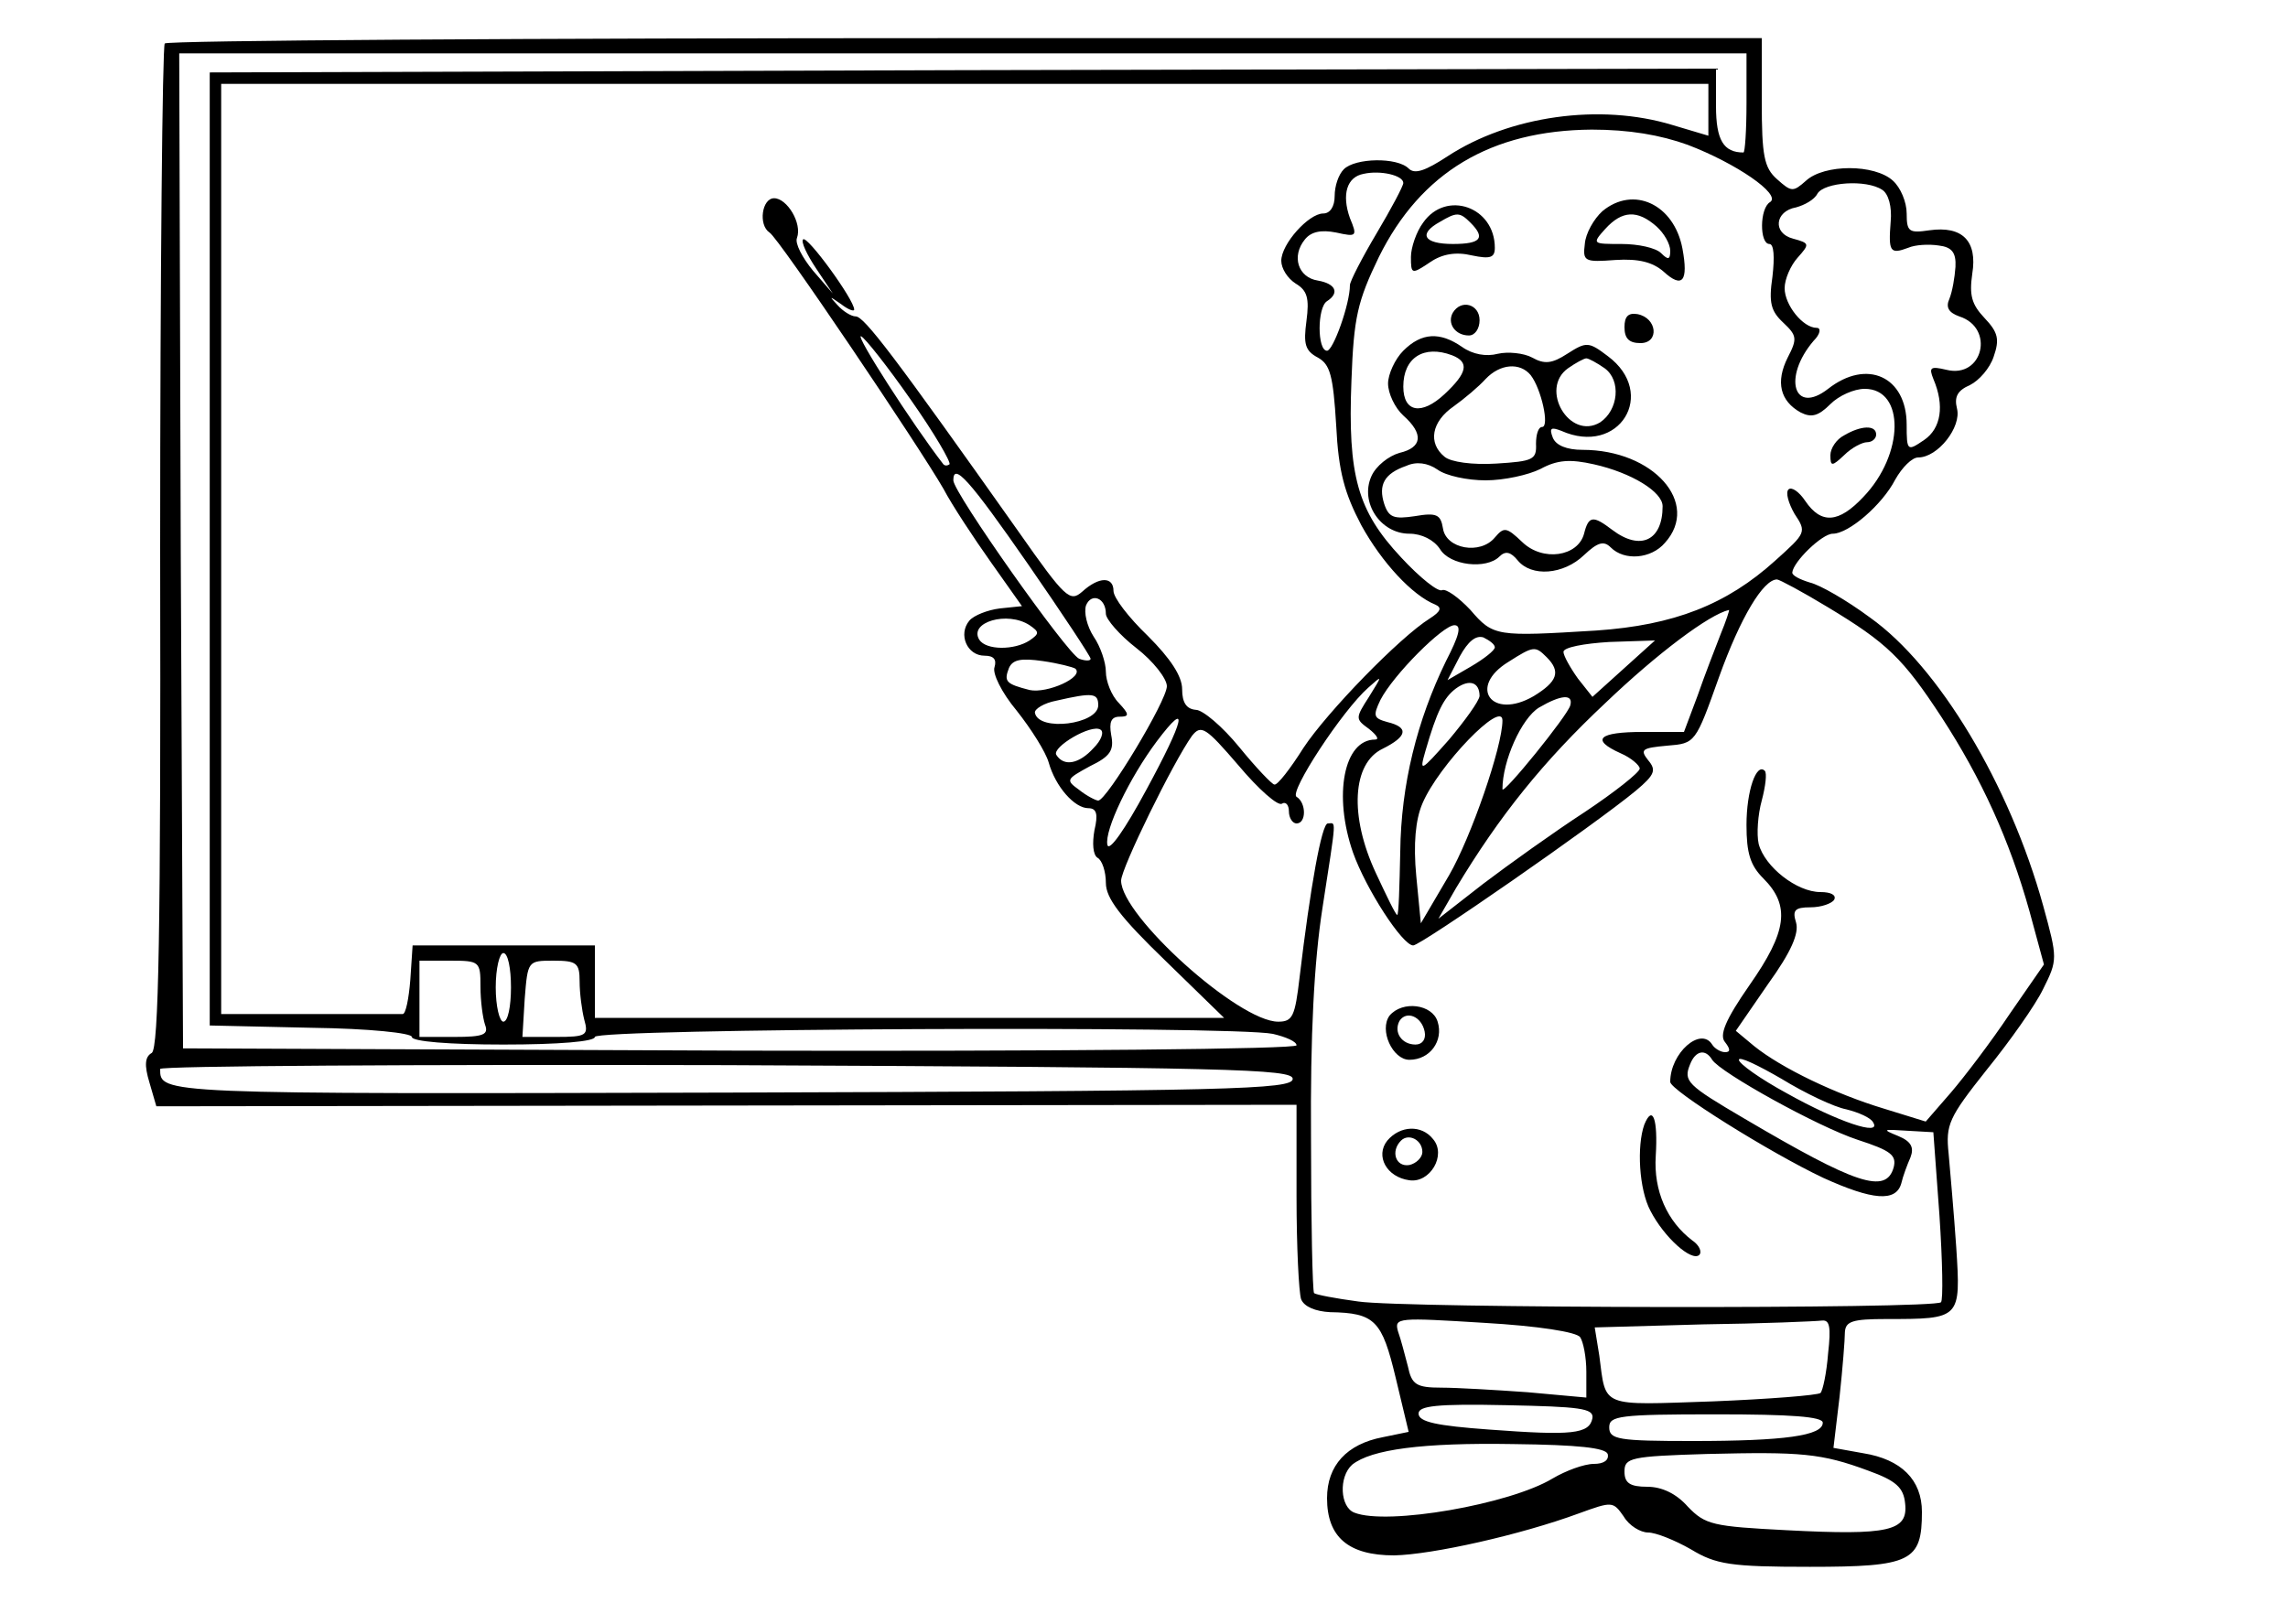 <?xml version="1.0" standalone="no"?>
<!DOCTYPE svg PUBLIC "-//W3C//DTD SVG 20010904//EN"
 "http://www.w3.org/TR/2001/REC-SVG-20010904/DTD/svg10.dtd">
<svg version="1.0" xmlns="http://www.w3.org/2000/svg"
 width="300pt" height="213pt" viewBox="0 0 300 213"
 preserveAspectRatio="xMidYMid meet">
<g transform="translate(0,213) scale(0.1,-0.1)"
fill="#000000" stroke="none">
<path d="M216 2073 c-3 -4 -6 -301 -6 -661 1 -507 -2 -657 -11 -663 -9 -5 -10
-16 -3 -39 l9 -31 747 1 748 1 0 -120 c0 -66 3 -126 6 -135 4 -10 19 -16 38
-17 59 -1 68 -11 86 -86 l17 -71 -34 -7 c-47 -9 -73 -37 -73 -80 0 -51 28 -75
88 -75 50 1 166 27 242 55 44 16 45 16 59 -4 7 -12 22 -21 32 -21 10 0 35 -10
56 -22 33 -20 52 -23 156 -23 133 0 147 7 147 72 0 42 -27 69 -77 77 l-39 7 8
67 c4 37 7 75 7 85 1 14 10 17 54 17 98 0 98 0 92 94 -3 44 -8 100 -10 123 -4
38 0 47 50 110 30 37 64 85 74 106 19 38 19 40 0 109 -44 159 -137 314 -227
378 -31 23 -66 43 -79 46 -13 4 -23 9 -23 13 1 14 39 51 53 51 21 0 65 38 82
71 9 16 22 29 30 29 26 0 57 40 51 64 -4 16 1 24 17 31 12 6 26 22 31 37 8 23
6 32 -12 51 -17 18 -20 30 -16 58 7 43 -13 63 -56 57 -27 -4 -30 -2 -30 22 0
15 -8 34 -18 43 -24 22 -90 22 -114 0 -17 -15 -19 -15 -38 2 -17 15 -20 31
-20 102 l0 83 -1043 0 c-574 0 -1047 -3 -1051 -7z m2074 -78 c0 -36 -2 -65 -4
-65 -26 0 -36 16 -36 61 l0 49 -987 -2 -988 -3 0 -625 0 -625 133 -3 c77 -1
132 -7 132 -12 0 -6 49 -10 120 -10 73 0 120 4 120 10 0 11 835 15 889 4 17
-4 31 -10 31 -15 0 -5 -314 -8 -730 -7 l-730 3 -3 653 -2 652 1028 0 1027 0 0
-65z m-50 -9 l0 -34 -47 14 c-95 29 -214 12 -295 -41 -29 -19 -43 -24 -51 -16
-15 15 -70 14 -85 -1 -7 -7 -12 -22 -12 -35 0 -14 -6 -23 -15 -23 -19 0 -55
-40 -55 -62 0 -10 8 -23 19 -30 15 -9 18 -19 14 -49 -4 -30 -2 -39 15 -48 16
-9 20 -23 24 -89 3 -61 11 -89 33 -131 27 -49 67 -92 97 -104 9 -4 7 -9 -7
-18 -40 -25 -135 -123 -166 -170 -17 -27 -34 -49 -38 -48 -3 0 -24 22 -46 49
-22 27 -48 49 -57 49 -12 1 -18 9 -18 27 0 17 -15 40 -45 70 -25 24 -45 50
-45 59 0 19 -19 19 -41 -1 -16 -14 -22 -9 -83 78 -164 232 -203 283 -214 283
-6 0 -17 7 -24 15 -11 12 -11 12 5 1 9 -7 17 -10 17 -7 0 13 -62 98 -67 92 -3
-3 5 -20 17 -38 l22 -33 -26 30 c-14 17 -24 36 -21 43 7 19 -13 52 -30 52 -16
0 -21 -35 -6 -45 12 -7 197 -282 228 -336 11 -21 40 -65 62 -96 l41 -58 -29
-3 c-16 -2 -34 -9 -40 -16 -15 -18 -3 -46 20 -46 12 0 16 -5 13 -15 -3 -8 9
-33 29 -57 19 -24 38 -54 42 -68 9 -32 34 -60 52 -60 11 0 13 -8 8 -29 -3 -17
-2 -32 4 -36 6 -3 11 -18 11 -33 0 -20 19 -45 78 -102 l77 -75 -412 0 -413 0
0 48 0 47 -119 0 -120 0 -3 -45 c-2 -25 -6 -45 -10 -45 -5 0 -60 0 -123 0
l-115 0 0 610 0 610 975 0 975 0 0 -34z m-27 -46 c63 -24 123 -65 108 -75 -14
-8 -14 -55 -1 -55 6 0 7 -17 4 -43 -5 -34 -2 -45 14 -60 18 -17 19 -21 6 -46
-16 -32 -10 -57 17 -72 14 -7 23 -5 39 11 11 11 31 20 45 20 53 0 52 -86 -2
-142 -32 -34 -55 -36 -76 -5 -8 12 -18 19 -22 15 -4 -4 0 -18 8 -32 16 -24 15
-25 -25 -61 -64 -58 -133 -85 -235 -92 -131 -8 -135 -8 -165 27 -16 17 -32 28
-37 26 -5 -3 -29 16 -54 43 -57 61 -70 107 -65 232 3 83 8 104 36 162 55 111
147 166 279 167 49 0 90 -7 126 -20z m-373 -50 c0 -4 -16 -34 -35 -66 -19 -32
-35 -63 -35 -68 0 -25 -22 -86 -30 -86 -13 0 -13 57 0 65 17 11 11 23 -12 27
-26 4 -35 32 -17 54 8 10 21 13 41 9 27 -6 28 -5 18 19 -11 31 -4 54 18 58 22
5 52 -2 52 -12z m628 -9 c8 -5 13 -22 11 -42 -3 -39 -1 -43 23 -34 9 4 27 5
40 3 17 -2 23 -9 22 -28 -1 -14 -4 -32 -8 -42 -5 -11 -1 -18 13 -23 47 -15 31
-82 -17 -70 -21 5 -23 3 -17 -12 15 -35 10 -65 -12 -80 -22 -15 -23 -15 -23
20 0 63 -52 87 -103 47 -45 -35 -60 15 -19 63 9 9 10 17 4 17 -18 0 -42 30
-42 52 0 12 8 30 17 40 16 18 16 19 -6 25 -27 7 -24 36 4 41 11 3 24 10 28 18
9 15 64 19 85 5z m-1274 -275 c31 -44 53 -82 51 -85 -3 -2 -6 -2 -8 0 -41 53
-116 170 -108 168 5 -2 35 -40 65 -83z m154 -216 c45 -65 82 -121 82 -124 0
-3 -7 -3 -15 0 -16 7 -165 218 -165 234 0 24 21 1 98 -110z m1048 -56 c78 -47
99 -67 150 -145 52 -80 89 -161 115 -254 l19 -70 -45 -65 c-24 -36 -59 -82
-77 -103 l-33 -38 -55 17 c-63 19 -134 53 -170 82 l-24 20 42 61 c31 43 41 67
37 81 -5 16 -2 20 19 20 14 0 28 5 31 10 3 6 -4 10 -18 10 -31 0 -73 33 -81
63 -3 13 -1 39 4 57 5 19 7 36 4 39 -11 11 -24 -26 -24 -71 0 -37 5 -53 22
-70 36 -36 31 -70 -18 -140 -32 -46 -40 -66 -32 -75 7 -9 7 -13 0 -13 -6 0
-14 5 -17 10 -15 24 -55 -11 -55 -49 0 -11 131 -93 201 -126 64 -29 95 -32
102 -7 2 9 8 25 12 34 5 13 1 21 -16 28 -22 9 -20 9 11 7 l35 -2 8 -109 c4
-60 5 -111 2 -114 -9 -9 -704 -8 -764 1 -30 4 -56 9 -58 11 -2 2 -4 93 -4 202
-1 137 4 232 15 303 19 123 18 111 7 111 -8 0 -23 -84 -37 -202 -6 -51 -9 -58
-28 -58 -52 0 -206 139 -206 185 0 16 68 155 93 190 12 15 18 11 61 -39 26
-31 52 -54 57 -50 5 3 9 -2 9 -10 0 -9 5 -16 10 -16 13 0 13 27 0 35 -10 6 60
113 94 143 19 17 19 17 1 -12 -18 -28 -18 -29 0 -42 10 -8 14 -14 8 -14 -41 0
-55 -73 -29 -148 17 -48 65 -122 79 -122 10 0 239 159 292 203 25 21 27 27 16
40 -11 14 -8 16 25 19 37 3 37 3 68 90 28 78 58 128 76 128 3 0 33 -16 66 -36z
m-946 -9 c0 -7 18 -28 40 -45 22 -17 40 -40 40 -50 0 -19 -79 -150 -90 -150
-3 0 -15 6 -25 14 -18 13 -17 14 14 31 27 13 32 21 28 41 -3 17 0 24 11 24 13
0 13 3 -1 18 -10 10 -17 29 -17 41 0 12 -7 33 -16 46 -9 14 -13 32 -10 41 7
17 26 10 26 -11z m806 -27 c-7 -18 -21 -54 -30 -80 l-18 -48 -54 0 c-58 0 -69
-10 -29 -28 14 -6 25 -16 25 -20 0 -5 -33 -31 -72 -57 -40 -26 -100 -69 -133
-94 l-59 -46 23 40 c57 95 115 167 196 243 68 65 136 116 162 122 1 0 -4 -15
-11 -32z m-906 12 c13 -9 13 -11 0 -20 -20 -13 -57 -13 -66 1 -14 23 37 38 66
19z m546 -47 c-38 -78 -59 -162 -60 -250 -1 -46 -2 -83 -4 -83 -2 0 -14 25
-28 55 -35 75 -31 144 9 163 32 16 35 28 6 35 -18 5 -19 8 -9 29 17 33 82 98
97 98 10 0 6 -14 -11 -47z m64 18 c0 -4 -14 -15 -31 -25 l-31 -18 16 31 c11
20 21 28 31 25 8 -4 15 -9 15 -13z m169 -28 l-41 -37 -19 24 c-10 14 -19 30
-19 35 0 6 27 11 60 13 l60 2 -41 -37z m-101 15 c19 -19 14 -32 -17 -51 -55
-32 -87 12 -33 45 33 21 35 21 50 6z m-618 -15 c12 -11 -37 -33 -60 -28 -31 8
-34 11 -27 29 5 11 16 13 44 9 21 -3 40 -8 43 -10z m530 -36 c-1 -7 -19 -32
-40 -57 -38 -43 -39 -43 -31 -15 15 52 24 70 40 82 18 13 31 8 31 -10z m-500
-12 c0 -25 -78 -35 -83 -10 -1 5 12 13 28 16 48 11 55 10 55 -6z m619 0 c-3
-13 -89 -119 -89 -110 0 37 25 93 48 107 29 17 45 18 41 3z m-556 -111 c-28
-52 -49 -82 -51 -72 -4 19 29 88 65 136 43 57 36 28 -14 -64z m467 91 c0 -34
-41 -153 -70 -203 l-37 -63 -6 62 c-4 42 -1 74 8 95 21 50 105 137 105 109z
m-536 -36 c-19 -21 -39 -25 -49 -9 -6 10 46 41 58 33 5 -3 1 -14 -9 -24z
m-764 -314 c0 -25 -4 -45 -10 -45 -5 0 -10 20 -10 45 0 25 5 45 10 45 6 0 10
-20 10 -45z m-40 1 c0 -19 3 -41 6 -50 5 -13 -2 -16 -40 -16 l-46 0 0 50 0 50
40 0 c39 0 40 -1 40 -34z m130 7 c0 -16 3 -38 6 -50 6 -21 3 -23 -37 -23 l-44
0 3 50 c4 50 4 50 38 50 30 0 34 -3 34 -27z m1485 -103 c11 -17 139 -88 191
-105 43 -14 51 -20 47 -36 -10 -36 -50 -22 -196 64 -75 44 -80 49 -71 71 7 18
20 21 29 6z m176 -65 c16 -4 32 -11 35 -17 12 -19 -47 1 -113 38 -35 19 -63
39 -63 44 0 5 25 -7 56 -25 31 -19 69 -37 85 -40z m-726 40 c0 -14 -82 -16
-737 -18 -752 -2 -748 -2 -748 31 0 4 334 6 742 5 661 -3 743 -5 743 -18z
m377 -339 c4 -6 8 -26 8 -45 l0 -34 -77 7 c-42 3 -93 6 -113 6 -33 0 -39 4
-44 28 -4 15 -9 35 -13 46 -5 18 0 18 113 11 70 -4 122 -12 126 -19z m325 -21
c-2 -26 -7 -49 -10 -52 -4 -3 -67 -8 -141 -11 -149 -5 -140 -9 -149 60 l-6 37
142 4 c78 1 148 4 156 5 10 1 12 -8 8 -43z m-309 -85 c-4 -21 -27 -23 -135
-15 -69 5 -93 10 -93 21 0 10 23 13 115 11 96 -2 115 -4 113 -17z m302 -6 c0
-17 -50 -24 -171 -24 -97 0 -109 2 -109 18 0 15 13 17 140 17 98 0 140 -3 140
-11z m-282 -41 c2 -8 -5 -13 -18 -13 -13 0 -37 -9 -54 -19 -56 -34 -217 -62
-260 -45 -19 7 -21 47 -3 63 25 20 92 29 211 27 86 -1 121 -5 124 -13z m342
-22 c36 -13 46 -22 48 -43 4 -36 -21 -42 -155 -35 -97 5 -107 7 -130 31 -15
17 -34 26 -53 26 -23 0 -30 5 -30 20 0 18 8 20 108 23 124 3 150 1 212 -22z"/>
<path d="M2101 1853 c-11 -10 -22 -29 -23 -43 -3 -23 0 -24 40 -21 31 2 49 -3
63 -15 25 -23 33 -13 25 30 -11 58 -64 83 -105 49z m71 -20 c10 -9 18 -23 18
-32 0 -12 -3 -12 -12 -3 -7 7 -30 12 -52 12 -38 0 -39 0 -21 20 22 24 42 25
67 3z"/>
<path d="M1866 1838 c-9 -12 -16 -33 -16 -45 0 -23 1 -23 25 -7 16 11 34 14
55 9 24 -5 30 -3 30 10 0 54 -64 76 -94 33z m62 0 c20 -20 14 -28 -23 -28 -38
0 -46 13 -17 29 22 13 26 13 40 -1z"/>
<path d="M1905 1720 c-8 -14 3 -30 21 -30 8 0 14 9 14 20 0 21 -24 28 -35 10z"/>
<path d="M2130 1701 c0 -15 6 -21 21 -21 25 0 22 33 -4 38 -12 2 -17 -3 -17
-17z"/>
<path d="M1840 1670 c-11 -11 -20 -31 -20 -43 0 -13 9 -32 20 -42 27 -24 25
-42 -5 -49 -14 -4 -31 -17 -37 -31 -15 -34 12 -75 50 -75 16 0 32 -8 40 -20
13 -22 61 -27 78 -10 8 8 15 6 24 -5 18 -22 60 -19 87 7 18 17 26 19 35 10 18
-18 53 -15 71 6 47 52 -15 122 -108 122 -21 0 -35 6 -39 16 -5 13 -2 14 11 9
76 -34 127 49 61 98 -25 19 -28 19 -53 3 -20 -13 -30 -14 -46 -5 -11 6 -32 8
-45 5 -15 -4 -33 -1 -47 9 -29 20 -53 19 -77 -5z m64 -6 c23 -9 20 -23 -10
-51 -30 -28 -54 -24 -54 10 0 38 27 55 64 41z m200 -17 c22 -16 18 -55 -6 -71
-40 -24 -80 44 -42 71 10 7 21 13 24 13 3 0 14 -6 24 -13z m-97 -9 c14 -18 25
-68 15 -68 -5 0 -8 -10 -8 -22 1 -21 -4 -23 -52 -26 -31 -2 -60 2 -68 9 -22
18 -17 46 12 66 14 10 33 26 42 36 19 20 45 22 59 5z m-59 -138 c24 0 56 7 72
15 22 12 39 13 70 6 49 -11 90 -36 90 -55 0 -45 -29 -59 -66 -31 -25 19 -31
19 -37 -5 -8 -30 -54 -37 -81 -11 -21 20 -24 20 -36 6 -19 -23 -64 -15 -68 12
-3 18 -8 21 -37 16 -27 -4 -34 -2 -40 16 -8 25 0 40 29 50 13 6 28 4 41 -5 11
-8 39 -14 63 -14z"/>
<path d="M2418 1559 c-10 -5 -18 -17 -18 -26 0 -15 2 -15 18 0 10 10 24 17 30
17 7 0 12 5 12 10 0 13 -20 12 -42 -1z"/>
<path d="M1822 798 c-14 -19 4 -58 26 -58 27 0 45 25 37 50 -7 23 -46 28 -63
8z m46 -21 c2 -10 -3 -17 -12 -17 -18 0 -29 16 -21 31 9 14 29 6 33 -14z"/>
<path d="M2156 655 c-10 -28 -7 -85 8 -113 18 -35 54 -67 64 -58 4 4 0 13 -9
19 -33 25 -51 65 -48 111 3 48 -4 68 -15 41z"/>
<path d="M1819 634 c-16 -20 -1 -48 29 -52 27 -4 49 33 31 54 -15 19 -43 18
-60 -2z m46 -15 c0 -7 -8 -15 -17 -17 -18 -3 -25 18 -11 32 10 10 28 1 28 -15z"/>
</g>
</svg>
